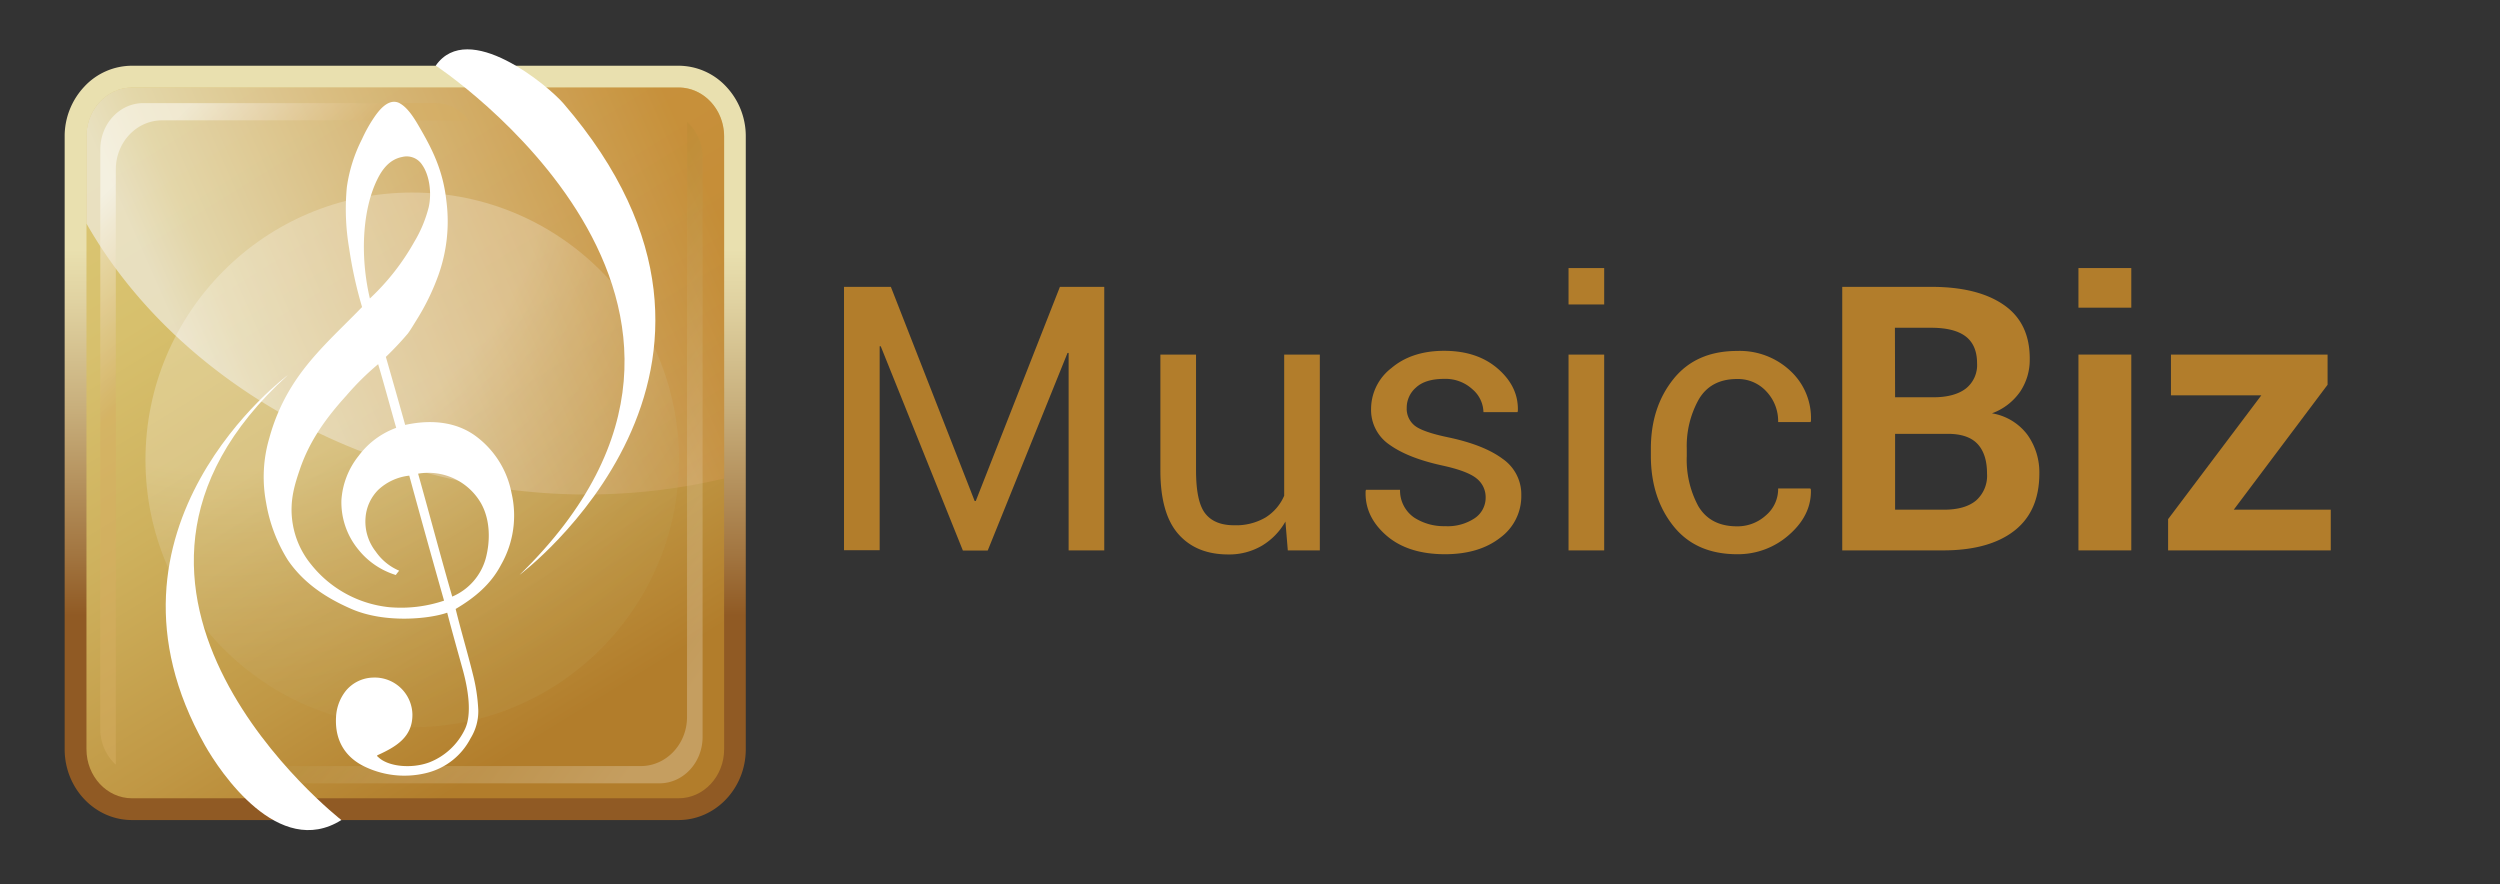 <svg id="All_Logos_outlined" data-name="All Logos outlined" xmlns="http://www.w3.org/2000/svg" xmlns:xlink="http://www.w3.org/1999/xlink" viewBox="0 0 580 205.12">
  <rect x="0" y="0" width="580" height="205.12" fill="#333333" stroke="none"/>
  <defs>
    <linearGradient id="linear-gradient" x1="206.66" y1="-441.14" x2="206.66" y2="-353.47" gradientTransform="translate(-112.64 498.04)" gradientUnits="userSpaceOnUse">
      <stop offset="0.01" stop-color="#e9e0af"/>
      <stop offset="0.15" stop-color="#e0d2a1"/>
      <stop offset="0.43" stop-color="#c8af7c"/>
      <stop offset="0.82" stop-color="#a27540"/>
      <stop offset="0.98" stop-color="#905a24"/>
    </linearGradient>
    <linearGradient id="linear-gradient-2" x1="245.82" y1="-331.7" x2="159.07" y2="-472.56" gradientTransform="translate(-112.64 498.04)" gradientUnits="userSpaceOnUse">
      <stop offset="0" stop-color="#b27d2b"/>
      <stop offset="0.23" stop-color="#c09744"/>
      <stop offset="0.53" stop-color="#ceb15d"/>
      <stop offset="0.79" stop-color="#d7c06d"/>
      <stop offset="1" stop-color="#dac672"/>
    </linearGradient>
    <linearGradient id="linear-gradient-3" x1="275.35" y1="-460.81" x2="158.69" y2="-409.34" gradientTransform="translate(-112.64 498.04)" gradientUnits="userSpaceOnUse">
      <stop offset="0.01" stop-color="#c2812a"/>
      <stop offset="0.9" stop-color="#e7ddbe"/>
      <stop offset="1" stop-color="#eeeadd"/>
    </linearGradient>
    <linearGradient id="linear-gradient-4" x1="104.34" y1="102.4" x2="167.88" y2="149.27" gradientUnits="userSpaceOnUse">
      <stop offset="0.01" stop-color="#b0882f"/>
      <stop offset="1" stop-color="#fff"/>
    </linearGradient>
    <linearGradient id="linear-gradient-5" x1="155.24" y1="-419.72" x2="129.19" y2="-444.77" gradientTransform="translate(-112.64 498.04)" gradientUnits="userSpaceOnUse">
      <stop offset="0" stop-color="#d5ad62"/>
      <stop offset="1" stop-color="#fff"/>
    </linearGradient>
    <radialGradient id="radial-gradient" cx="162.43" cy="-467.17" r="161.67" gradientTransform="translate(-112.19 498.04)" gradientUnits="userSpaceOnUse">
      <stop offset="0.48" stop-color="#fff"/>
      <stop offset="0.58" stop-color="#e8ddc3"/>
      <stop offset="0.69" stop-color="#d5c08f"/>
      <stop offset="0.78" stop-color="#c7ab6a"/>
      <stop offset="0.85" stop-color="#be9e53"/>
      <stop offset="0.9" stop-color="#bb994b"/>
      <stop offset="1" stop-color="#c09f55"/>
    </radialGradient>
  </defs>
  <title>musicbiz-horizontal</title>
  <g>
    <path d="M30.63,15.25a15.12,15.12,0,0,0-11.06,4.84A16.8,16.8,0,0,0,15,31.67V173.82c0,9.06,7,16.43,15.61,16.43H157.41c8.61,0,15.61-7.37,15.61-16.43V31.67a16.76,16.76,0,0,0-4.55-11.58,15.12,15.12,0,0,0-11.06-4.84Z" fill="url(#linear-gradient)"/>
    <path d="M168,173.82c0,6.28-4.73,11.38-10.57,11.38H30.63c-5.84,0-10.57-5.1-10.57-11.38V31.67c0-6.28,4.73-11.37,10.57-11.37H157.41c5.84,0,10.57,5.09,10.57,11.37Z" fill="url(#linear-gradient-2)"/>
    <path d="M157.41,20.3H30.63c-5.84,0-10.57,5.09-10.57,11.37V51.86C35.8,79.55,66,102.13,103.83,110.93A138.84,138.84,0,0,0,168,111V31.67C168,25.39,163.25,20.3,157.41,20.3Z" opacity="0.73" fill="url(#linear-gradient-3)"/>
    <path d="M159.39,28.26V166.35c0,6.28-4.81,11.38-10.74,11.38h-97a9.74,9.74,0,0,0,7.78,4H153c5.52,0,10-4.82,10-10.76V36.52A11.09,11.09,0,0,0,159.39,28.26Z" opacity="0.25" fill="url(#linear-gradient-4)"/>
    <path d="M26.87,177.4V39.31c0-6.29,4.81-11.39,10.74-11.39h71.16a9.72,9.72,0,0,0-7.78-4H33.27c-5.52,0-10,4.81-10,10.75V169.13A11.11,11.11,0,0,0,26.87,177.4Z" opacity="0.5" fill="url(#linear-gradient-5)"/>
    <ellipse cx="95.64" cy="106.69" rx="61.89" ry="62.02" opacity="0.24" fill="url(#radial-gradient)"/>
  </g>
  <path d="M47.53,172.88c3.57,6.32,17.13,26.5,31.67,17.37,0,0-67.94-52.94-12.39-103.25C66.81,87,19,122.36,47.53,172.88Z" fill="#fff"/>
  <path d="M130.72,24c-3.59-4.15-22.06-19.59-29.63-8.78,0,0,83.93,55.39,19.44,118.16C120.53,133.41,184.06,85.87,130.72,24Z" fill="#fff"/>
  <path d="M89.52,82.8Q91.79,90.68,94,98.58c7-1.52,12.5-.28,16.42,2.63a21.39,21.39,0,0,1,8.25,13.15A23,23,0,0,1,116.26,131c-2.38,4.57-6.12,7.66-10.55,10.28,1.24,5.08,2.75,10.07,4,15.15a40.82,40.82,0,0,1,1.25,8.25,11.88,11.88,0,0,1-1.79,6.61,15.69,15.69,0,0,1-10.06,8,21.3,21.3,0,0,1-14.56-1.46c-3.75-1.81-6.93-5.32-6.59-11.46a10.58,10.58,0,0,1,2.33-6.17,8.45,8.45,0,0,1,6.22-3,8.75,8.75,0,0,1,9.17,8.51c.07,5.34-3.87,7.58-8.17,9.53-.08.23.23.39.35.5,2.29,2.12,7.64,2.66,11.76,1.12a15.3,15.3,0,0,0,8.23-7.66c1.71-3.54.73-9.4-.48-13.8s-2.48-8.85-3.62-13.26c-3.94,1.41-14.33,2.58-22.24-.87-5.93-2.58-11.07-6-14.71-11.3a36.46,36.46,0,0,1-5.07-13.4,31.87,31.87,0,0,1,.77-15A44.76,44.76,0,0,1,67.6,89.8C72.07,82.53,78.24,77.2,84,71.23a97,97,0,0,1-3-13.63,53.94,53.94,0,0,1-.53-14.19,35.41,35.41,0,0,1,3.51-11.13,34.58,34.58,0,0,1,2.68-4.84c.93-1.38,2.37-3.34,4.17-3.76a2.72,2.72,0,0,1,2.12.41c1.94,1.18,3.47,3.86,4.7,6,2.64,4.59,5.13,9.49,5.89,16.37A37,37,0,0,1,101.65,64a53.41,53.41,0,0,1-5,10.22c-.66,1.06-1.3,2.16-2,3.13A72.93,72.93,0,0,1,89.52,82.8ZM96.1,56.13a29.81,29.81,0,0,0,3.36-8.06c.72-3.14.23-7.36-1.53-9.84a4.26,4.26,0,0,0-4.64-1.81c-3,.58-4.7,3-5.82,5.33-3.34,6.89-4,17.5-1.66,27.5A54.32,54.32,0,0,0,96.1,56.13ZM80.39,91.74c-4.54,5-8.52,10.35-10.83,17.17-1.16,3.41-2.3,7-1.8,11.49A20,20,0,0,0,72.22,131a26.64,26.64,0,0,0,18,9.86,31.27,31.27,0,0,0,12.8-1.51q-4.1-14.46-8.07-29a12.52,12.52,0,0,0-7.15,3.25,10.21,10.21,0,0,0-3,6.59,11.26,11.26,0,0,0,2.38,7.78,12.59,12.59,0,0,0,5.43,4.43,11,11,0,0,0-.78,1,17.81,17.81,0,0,1-8.69-5.9A17.23,17.23,0,0,1,79.21,116a18.35,18.35,0,0,1,4-10.25,18.88,18.88,0,0,1,8.71-6.49c-1.41-4.91-2.74-9.92-4.19-14.77A62.14,62.14,0,0,0,80.39,91.74Zm32.31,37.78c1.11-4.19,1-9-1.08-12.72A14.12,14.12,0,0,0,97,109.89c2.67,9.47,5.2,19.12,7.92,28.52A13.56,13.56,0,0,0,112.7,129.52Z" fill="#fff" fill-rule="evenodd"/>
  <g>
    <path d="M226.12,116.23h.26L245.9,66.55h10.29v61.14h-8.27V81.88l-.25,0-18.52,45.85h-5.76L204.33,80.33l-.25,0v47.32h-8.27V66.55h10.87Z" fill="#b27d2b"/>
    <path d="M298.22,121a15.26,15.26,0,0,1-5.5,5.63,15,15,0,0,1-7.77,2q-7.43,0-11.59-4.75t-4.15-14.78V82.26h8.27v26.87q0,7.28,2.14,10c1.43,1.82,3.65,2.73,6.68,2.73a13.56,13.56,0,0,0,7.28-1.79,11.13,11.13,0,0,0,4.35-5.06V82.26h8.27v45.43h-7.43Z" fill="#b27d2b"/>
    <path d="M344.67,115.47a5.53,5.53,0,0,0-2.08-4.45c-1.39-1.15-4-2.15-7.87-3q-8-1.73-12.33-4.83a9.74,9.74,0,0,1-4.3-8.31,12,12,0,0,1,4.72-9.49q4.72-4,12.24-4,7.72,0,12.51,4.2t4.58,9.78l-.08.25h-7.9a7.17,7.17,0,0,0-2.58-5.33,9.21,9.21,0,0,0-6.53-2.39q-4.37,0-6.53,2a6.16,6.16,0,0,0-2.16,4.7,5,5,0,0,0,1.87,4.16q1.86,1.47,7.7,2.69,8.35,1.76,12.68,5a10,10,0,0,1,4.33,8.44,11.94,11.94,0,0,1-4.89,9.86q-4.89,3.82-12.79,3.83-8.68,0-13.69-4.41t-4.74-10.29l.08-.25h7.9a7.62,7.62,0,0,0,3.27,6.44,12.66,12.66,0,0,0,7.18,2,11.3,11.3,0,0,0,6.91-1.87A5.73,5.73,0,0,0,344.67,115.47Z" fill="#b27d2b"/>
    <path d="M372.17,70.63H363.9V62.19h8.27Zm0,57.06H363.9V82.26h8.27Z" fill="#b27d2b"/>
    <path d="M403,122.11a9.76,9.76,0,0,0,6.68-2.54,8,8,0,0,0,2.85-6.24H420l.13.25q.17,5.88-5,10.44a17.83,17.83,0,0,1-12.1,4.56q-9.57,0-14.78-6.51T383,105.86v-1.77q0-9.61,5.23-16.14T403,81.42a17.15,17.15,0,0,1,12.45,4.7,14.92,14.92,0,0,1,4.69,11.55l-.09.25h-7.52a10,10,0,0,0-2.7-7.07A8.91,8.91,0,0,0,403,87.93q-6.09,0-8.88,4.72a22.14,22.14,0,0,0-2.79,11.44v1.77A22.6,22.6,0,0,0,394,117.41Q396.78,122.11,403,122.11Z" fill="#b27d2b"/>
  </g>
  <g>
    <path d="M427.4,127.69V66.55h20.66q10.79,0,16.84,4.2t6,12.56a13.25,13.25,0,0,1-2.24,7.58,13.64,13.64,0,0,1-6.53,5,12.93,12.93,0,0,1,8.25,5,15,15,0,0,1,2.75,8.94q0,8.77-5.79,13.29T451,127.69Zm12.26-35.52h8.82q4.9,0,7.56-2a6.94,6.94,0,0,0,2.64-5.88c0-2.82-.89-4.91-2.66-6.25s-4.43-2-8-2h-8.4Zm0,8.48v17.6H451q4.86,0,7.43-2.12a7.65,7.65,0,0,0,2.56-6.26q0-4.49-2.18-6.85t-6.89-2.37Z" fill="#b27d2b"/>
    <path d="M494.46,71.38H482.2V62.19h12.26Zm0,56.31H482.2V82.26h12.26Z" fill="#b27d2b"/>
    <path d="M518.23,118.25h22.51v9.44H503v-7.25l21.63-28.73H503.66V82.26H540v7Z" fill="#b27d2b"/>
  </g>
</svg>
